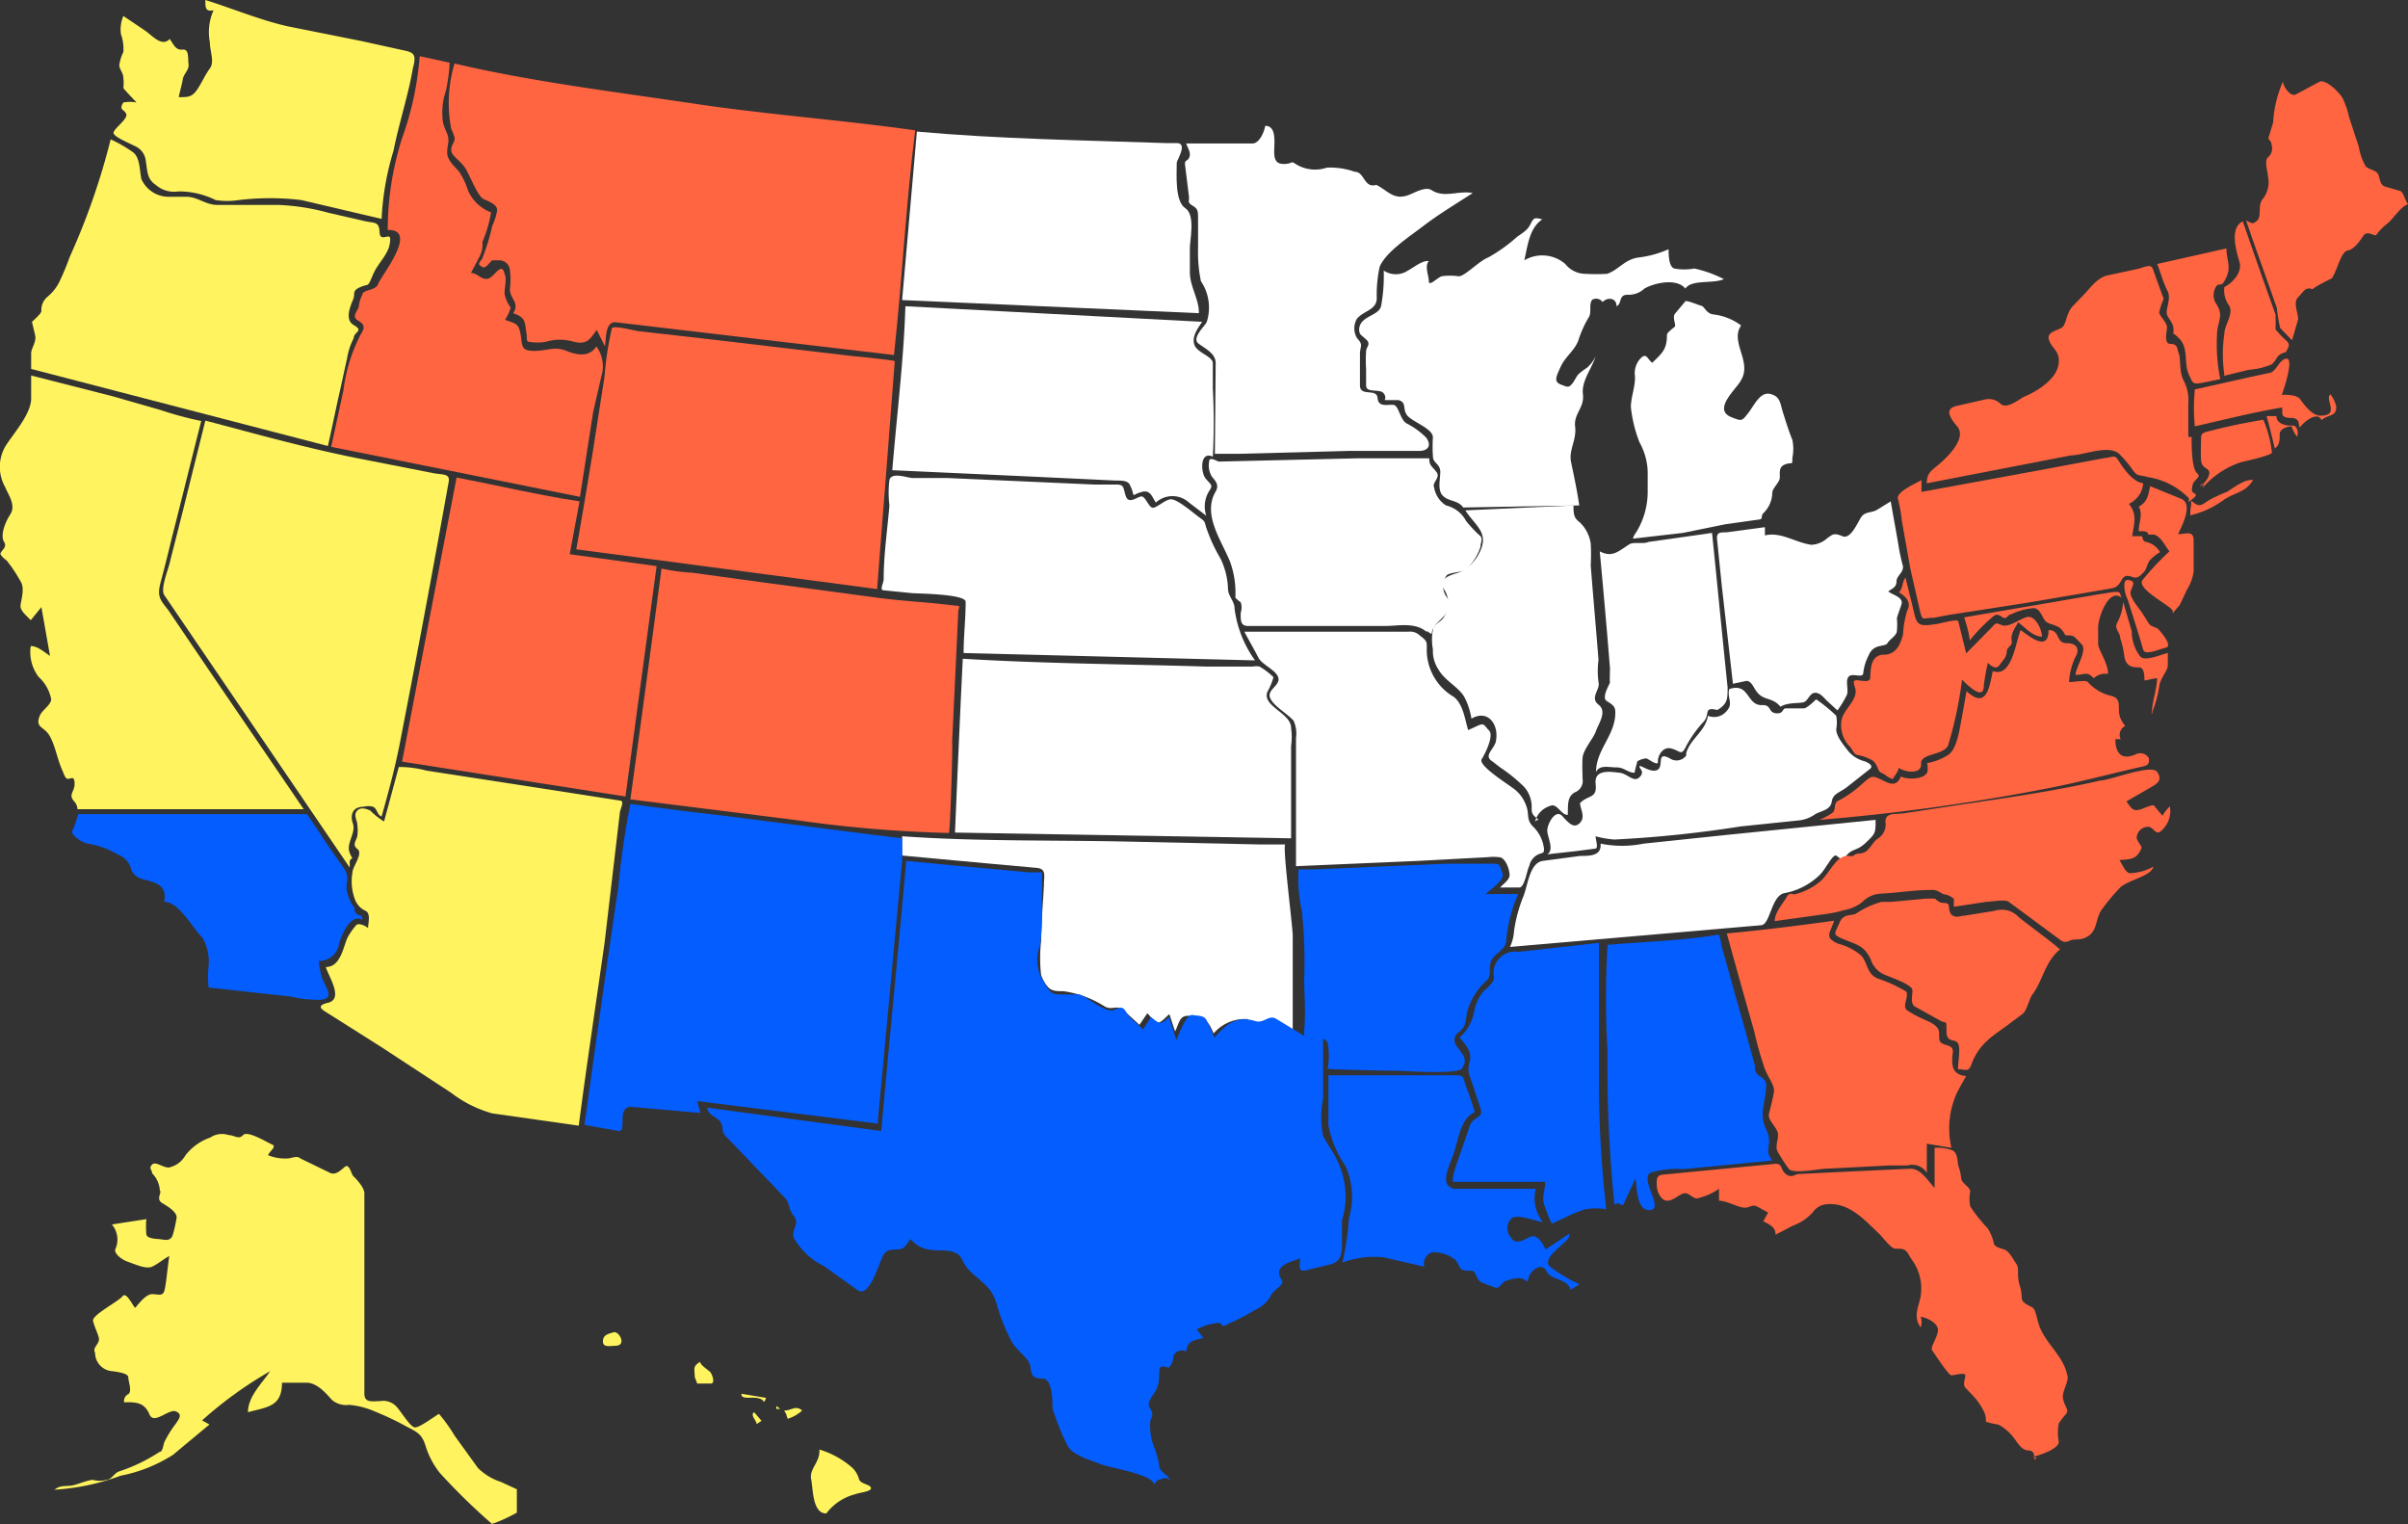 <svg id="circle" xmlns="http://www.w3.org/2000/svg" viewBox="0 0 58.75 37.18"><rect x="0" y="0" width="58.75" height="37.18" fill="#333333" stroke="none"/><defs><style>.cls-1{fill:#fff460;}.cls-2{fill:#ff6541;}.cls-3{fill:#fff;}.cls-4{fill:#035dff;}.cls-5{fill:none;}</style></defs><g id="Group_1911" data-name="Group 1911"><path id="Path_1483" data-name="Path 1483" class="cls-1" d="M12,37.18a15.1,15.1,0,0,1-1.28-1.25,2,2,0,0,1-.35-.67c-.09-.28-.21-.33-.46-.46a7,7,0,0,0-.78-.37,2,2,0,0,0-.62-.16.54.54,0,0,1-.41-.11c-.11-.11-.33-.41-.61-.43H6.87c0,.59-.36.59-.83.72,0-.39.35-.71.54-1a9.73,9.73,0,0,0-1.66,1.2l.18.1-.89.74A3.68,3.68,0,0,1,2.93,36a5.58,5.58,0,0,1-1.61.34c.13-.11.26-.08.41-.1s.34-.12.52-.14a.65.65,0,0,0,.34,0c.11,0,.18-.15.29-.2a4.18,4.18,0,0,0,1-.48c.08,0,.09-.16.12-.24a2.6,2.6,0,0,1,.28-.45c.08-.12.17-.23,0-.3s-.53.33-.64.08-.25-.32-.62-.3a.18.18,0,0,1,.1-.2c.1-.07,0-.31,0-.41s-.25-.13-.38-.15A.45.45,0,0,1,2.31,33c-.08-.13.13-.22.09-.37s-.11-.27-.14-.41.62-.47.72-.6.28.3.31.28.24-.33.41-.33.27.07.31-.12.07-.54.11-.81c-.15.08-.27.19-.42.26s-.44-.07-.59-.12-.36-.21-.3-.32a.57.57,0,0,0-.09-.59l.84-.13a2.16,2.16,0,0,0,0,.36c0,.12.25.12.34.13s.26.07.31-.12a3.53,3.53,0,0,0,.09-.41c0-.13-.18-.25-.35-.35s0-.26-.06-.31a.65.65,0,0,0-.19-.42c0-.1-.09-.11,0-.21s.32.12.45.06a.6.6,0,0,0,.36-.28,1.3,1.3,0,0,1,.61-.44.51.51,0,0,1,.45-.06c.14,0,.24.12.35,0s.59.18.71.23-.07.17-.1.26a1.09,1.09,0,0,0,.47.08c.1,0,.23-.08.32,0l.72.35c.14.07.27-.07.37-.15s.16.19.19.22.28.27.28.43V34c0,.23.2.18.38.18a.44.44,0,0,1,.4.13c.12.13.34.5.45.51s.44-.24.59-.33a3.94,3.94,0,0,1,.38.53l.57.79a1.41,1.41,0,0,0,.56.34l.39.18v.57a4,4,0,0,1-.56.26C11.91,37.1,12.07,37.16,12,37.18Z" transform="translate(0.01)"/><path id="Path_1484" data-name="Path 1484" class="cls-1" d="M15,32.83c-.13,0-.3.05-.3-.11s.13-.18.26-.22S15.3,32.83,15,32.83Z" transform="translate(0.01)"/><path id="Path_1485" data-name="Path 1485" class="cls-1" d="M17.32,33.75H17l-.06-.16c0-.21-.06-.25.13-.37,0,.07.19.2.24.24S17.46,33.77,17.32,33.75Z" transform="translate(0.01)"/><path id="Path_1486" data-name="Path 1486" class="cls-1" d="M18.63,34.2c-.12-.21-.57,0-.55-.2l.6.1A.31.31,0,0,1,18.63,34.2Z" transform="translate(0.01)"/><path id="Path_1487" data-name="Path 1487" class="cls-1" d="M18.45,34.74c0-.09-.17-.22-.06-.29l.18.21Z" transform="translate(0.01)"/><path id="Path_1488" data-name="Path 1488" class="cls-1" d="M19.17,34.49l-.05-.08c.18,0,.29-.14.44,0a.94.94,0,0,1-.35.2A.56.56,0,0,1,19.17,34.49Zm-.24-.19.1.07h-.1Z" transform="translate(0.01)"/><path id="Path_1489" data-name="Path 1489" class="cls-1" d="M20.15,36.92c-.34,0-.32-.59-.37-.84s.23-.42.2-.72a2.16,2.16,0,0,1,.81.45.61.61,0,0,1,.16.28c.05.12.28.12.29.21s-.29.11-.38.15a1.28,1.28,0,0,0-.71.47Z" transform="translate(0.01)"/><path id="Path_1490" data-name="Path 1490" class="cls-1" d="M7.34,4.88a6.44,6.44,0,0,0-1.52,0,1.82,1.82,0,0,1-.57,0,2,2,0,0,0-.91-.21.68.68,0,0,1-.55-.16c-.21-.14-.2-.32-.24-.56a.45.45,0,0,0-.3-.4c-.1-.06-.49-.21-.49-.31s.36-.34.31-.46S2.88,2.69,3,2.5a.86.86,0,0,1,.32,0C3.26,2.43,3,2.17,3,2.14a.91.91,0,0,0,0-.23c0-.13-.08-.19-.1-.31A1,1,0,0,1,3,1.27,1.09,1.09,0,0,0,2.94.83.83.83,0,0,1,3,.39l.52.35c.18.12.42.42.61.21.09.12.14.28.31.26s.13.2.15.35-.12.24-.14.37-.07.29-.1.44c.22,0,.32,0,.44-.17s.2-.37.32-.53,0-.42,0-.64A1.31,1.31,0,0,1,5.2.25C5,.29,5,.19,5,0c.67.21,1.34.49,2,.64L8.8,1l1,.22c.29.06.36.09.26.46-.11.65-.33,1.3-.47,2A6.72,6.72,0,0,0,9.3,5.34Z" transform="translate(0.01)"/><path id="Path_1491" data-name="Path 1491" class="cls-1" d="M.75,9V8.62c0-.12.13-.28.1-.43L.77,7.85S1,7.65,1,7.59a.42.42,0,0,1,.16-.36,1.1,1.1,0,0,0,.29-.38,5.89,5.89,0,0,0,.24-.58,16.81,16.81,0,0,0,1-2.87,3.2,3.2,0,0,1,.51.29c.21.12.19.44.24.68a.73.73,0,0,0,.63.43h.46C4.82,4.8,5,5,5.3,5c.5,0,1,0,1.5,0A5.36,5.36,0,0,1,8,5.19l.87.2c.25.06.37,0,.38.27s.26,0,.26.17c0,.36-.28.54-.42.87s-.09.21-.3.3-.14.15-.17.26-.26.52,0,.67,0,.16,0,.32a1.6,1.6,0,0,0-.16.48l-.18.82c-.1.44-.19.89-.29,1.33Z" transform="translate(0.01)"/><path id="Path_1492" data-name="Path 1492" class="cls-1" d="M4,14.52c-.1-.14.08-.59.12-.75l.34-1.34L5,10.26c1.25.33,2.5.68,3.77.93l1.78.35c.26.05.44,0,.38.25Q10.38,14.87,9.77,18c-.12.65-.29,1.28-.47,1.92-.12-.05-.1-.19-.21-.24a.45.45,0,0,0-.23,0c-.25,0-.34.18-.26.41s-.17.48-.08.71.09.05,0,.21a.88.88,0,0,1,0,.15Z" transform="translate(0.01)"/><path class="cls-1" d="M7.4,19.74H1.88a.29.29,0,0,0-.07-.18c-.17-.18,0-.23,0-.44S1.72,19,1.65,19s-.1-.12-.14-.21c-.12-.26-.17-.6-.31-.84s-.36-.19-.24-.49c.06-.14.27-.26.28-.4a1,1,0,0,0-.31-.55,1,1,0,0,1-.19-.75c.17,0,.33.15.47.24L1,14.81l-.26.32c-.07-.08-.25-.22-.25-.34s.12-.43,0-.61a3.48,3.48,0,0,0-.34-.51A.54.54,0,0,1,0,13.52c0-.09.18-.16.09-.3s0-.44.15-.67-.06-.5-.12-.66a1,1,0,0,1,0-1c.2-.32.6-.75.63-1.14V9.16l2,.51L3.9,10a8.68,8.68,0,0,0,1,.27c-.24.94-.47,1.88-.71,2.82-.09.37-.18.74-.28,1.11s0,.44.19.69C5.18,16.49,6.29,18.11,7.4,19.74Z" transform="translate(0.01)"/><path id="Path_1494" data-name="Path 1494" class="cls-1" d="M12,27.16a2.94,2.94,0,0,1-1-.5L9.29,25.54l-1.36-.86c-.18-.11-.14-.17.07-.22.38-.1,0-.65-.06-.87.36,0,.42-.48.53-.72a1.61,1.61,0,0,1,.21-.3c.05-.06.21,0,.29.07,0-.13.08-.37-.08-.43a.49.49,0,0,1-.24-.27,1.24,1.24,0,0,1-.06-.66c0-.14.27-.46.12-.57s0-.23,0-.34a.89.89,0,0,0,0-.23c0-.13-.11-.26,0-.37s.29,0,.31,0a1.82,1.82,0,0,0,.34.27l.36-1.33a2.59,2.59,0,0,1,.68.09l3.56.55,1.15.18c.14,0,0,.21,0,.32L14.74,23c-.21,1.48-.44,3-.63,4.46Z" transform="translate(0.01)"/></g><g id="Group_1912" data-name="Group 1912"><path id="Path_1495" data-name="Path 1495" class="cls-2" d="M8.07,10.9l.3-1.38A4,4,0,0,1,8.8,8.14c.09-.14.09-.22-.06-.31s-.09-.16,0-.33a.85.85,0,0,1,.09-.31c0-.13.33-.09.39-.27s1-1.33.23-1.31A7.38,7.38,0,0,1,9.8,3.37a7.6,7.6,0,0,0,.43-2l.73.16a4,4,0,0,1-.09.68A1.69,1.69,0,0,0,10.8,3a2,2,0,0,0,.1.26c.07.21,0,.25,0,.46s.22.37.3.48a1.85,1.85,0,0,1,.21.45,1,1,0,0,0,.56.53,3,3,0,0,1-.21.72.65.65,0,0,1-.07.36l-.21.4c.16,0,.25.17.41.14s.34-.44.41-.12c.06.12,0,.33,0,.47a.73.73,0,0,0,.15.35.91.91,0,0,1-.14.3c.25.1.33.07.38.35s0,.41.33.41.49-.12.79,0,.57.14.73-.11a.83.83,0,0,1,.15.61l-.23,1-.32,2.06Z" transform="translate(0.01)"/><path id="Path_1496" data-name="Path 1496" class="cls-2" d="M14.05,13.4c.14-.78.27-1.57.4-2.36l.29-1.86A7.82,7.82,0,0,1,14.92,8c.09-.06.56.07.66.08l1.59.18,3.65.43c.05,0,1,.1,1,.12l-.12,1.56c-.1,1.33-.21,2.67-.31,4Z" transform="translate(0.01)"/><path id="Path_1497" data-name="Path 1497" class="cls-2" d="M15,7.86c-.25,0-.22.41-.25.59l-.2-.4c-.17.22-.22.36-.55.29a1.19,1.19,0,0,0-.7,0,1.27,1.27,0,0,1-.39,0c-.09,0-.06-.1-.07-.17-.05-.29,0-.42-.33-.53.17-.26-.08-.34-.08-.59a1.77,1.77,0,0,0,0-.46.26.26,0,0,0-.27-.24H12c-.08.06-.16.22-.25.16s-.1-.07,0-.19A5.34,5.34,0,0,0,12,5.51a1.42,1.42,0,0,0,.11-.33c.06-.19-.2-.26-.33-.33s-.28-.46-.41-.7S11,3.82,11,3.66s.12-.2.07-.34A.87.87,0,0,0,11,3.15a3.34,3.34,0,0,1,.08-1.6C13,2,15,2.24,17,2.54c1.77.26,3.55.39,5.32.64C22.09,5,22,6.84,21.8,8.66Z" transform="translate(0.01)"/><path id="Path_1498" data-name="Path 1498" class="cls-2" d="M9.8,18.58q.66-3.46,1.33-6.93c1,.19,2,.43,3,.58l-.24,1.29,2.12.29q-.38,2.8-.76,5.62Z" transform="translate(0.01)"/><path id="Path_1499" data-name="Path 1499" class="cls-2" d="M23.14,20.32A31.77,31.77,0,0,1,19.37,20l-4-.5c.26-1.88.51-3.75.76-5.63a4.54,4.54,0,0,0,.74.1l1.75.24,2.77.37c.44.06.88.09,1.32.13l.66.07c.05,0,0,.09,0,.14l-.15,3.18C23.24,18.2,23.17,20.32,23.14,20.32Z" transform="translate(0.01)"/></g><g id="Group_1913" data-name="Group 1913"><path id="Path_1500" data-name="Path 1500" class="cls-3" d="M22,7.32l.36-4.11c2,.18,4,.21,6.06.28h.28c.28,0,0,.42,0,.48,0,.29-.05.94.21,1.11s.1.82.11,1v.56c0,.36.23.66.22,1Z" transform="translate(0.01)"/><path id="Path_1501" data-name="Path 1501" class="cls-3" d="M29,12.26a.6.6,0,0,0-.81,0c-.09-.13-.13-.32-.34-.26s-.13.07-.21.07a.88.88,0,0,0-.1-.27c-.08-.1-.28-.07-.39-.08l-1.9-.09-3.49-.16c.11-1.34.28-2.69.32-4l7.24.38c-.1.15-.26.36-.19.56s.45.28.45.45v.61a15.51,15.51,0,0,1,0,1.67c-.32-.15-.3.39-.17.54s.17.15.1.27a.71.71,0,0,0-.09.63Z" transform="translate(0.01)"/><path id="Path_1502" data-name="Path 1502" class="cls-3" d="M23.5,15.93c0-.42.05-.83.05-1.25,0-.19-1.18-.2-1.3-.21l-.7-.07c-.11,0,0-.18,0-.27,0-.6.09-1.2.14-1.8a2.56,2.56,0,0,1,0-.62c.05-.2.42-.06.55-.05h.85l3.59.16h.55c.2,0,.16.09.23.29s.29,0,.38,0,.16.22.25.27.32-.2.47-.2.48.28.65.41.16.1.2.25a4,4,0,0,0,.36.79,1.82,1.82,0,0,1,.18.72c0,.2.16.31.16.49a2.76,2.76,0,0,0,.5,1.27Z" transform="translate(0.01)"/><path id="Path_1503" data-name="Path 1503" class="cls-3" d="M23.29,20.31c.06-1.41.12-2.83.19-4.24,2,.12,3.95.13,5.92.19h1.16a.43.43,0,0,1,.16,0,1.7,1.7,0,0,1,.34.26,1.61,1.61,0,0,1-.15.36c-.13.35.59.52.58.88a1.62,1.62,0,0,1,0,.44v2.25Z" transform="translate(0.01)"/><path id="Path_1504" data-name="Path 1504" class="cls-3" d="M37.06,21.65h-.47c.07-.08.22-.18.23-.29s-.09-.45-.26-.45a1.22,1.22,0,0,0-.27,0L34.61,21l-3,.13V18a.76.76,0,0,0-.06-.42c-.15-.17-.48-.35-.57-.55s.24-.3.2-.49-.4-.32-.49-.5-.23-.42-.34-.63h4a.35.35,0,0,1,.29.1c.18.14.16.14.16.37A1.33,1.33,0,0,0,35.46,17c.23.18.27.55.35.81l.24-.11c.16-.07.15,0,.27.12s-.08.54-.18.7.71.65.82.75a.86.86,0,0,1,.26.37c.09.21,0,.34.16.51a.91.91,0,0,1,.28.55c0,.09,0,.1-.11.13a.4.4,0,0,0-.25.3C37.25,21.2,37.19,21.65,37.06,21.65Z" transform="translate(0.01)"/><path id="Path_1505" data-name="Path 1505" class="cls-3" d="M29.65,8.86c0-.24-.25-.35-.42-.48s.14-.41.2-.52a1.15,1.15,0,0,0-.14-1,3.43,3.43,0,0,1-.07-.78v-.7c0-.24,0-.28-.13-.36S29,4.92,29,4.81L28.9,4c0-.11.07-.06.11-.17s-.05-.24-.08-.33l1.2,0h.42c.13,0,.26-.19.31-.43.24,0,.23.3.22.53s0,.4.23.4.16-.09.29,0a.89.89,0,0,0,.76.09,1.76,1.76,0,0,1,.68.1c.25,0,.22.41.53.32.28.14.42.38.78.25.16-.06.42-.22.57-.12.31.2.65,0,1,.07-.4.26-.82.51-1.2.8s-.92.64-1.07,1a3.21,3.21,0,0,0-.07.76c0,.29-.3.3-.48.5a.46.46,0,0,0,0,.48c.17.18.06.19.07.43V9.4c0,.29.41.06.43.31s.28.14.4.17.15.36.31.45a1.85,1.85,0,0,1,.48.35c.15.22,0,.32-.17.32H32.89l-2.66.07h-.6Z" transform="translate(0.01)"/><path id="Path_1506" data-name="Path 1506" class="cls-3" d="M34.8,15.42c-.27-.25-.71-.15-1-.15H30.44c-.19,0-.18-.14-.18-.32a.39.39,0,0,0,0-.26.69.69,0,0,1-.13-.11A2.22,2.22,0,0,0,30,13.7c-.21-.52-.68-1.15-.35-1.71.09-.16,0-.25-.09-.36a.52.52,0,0,1-.07-.37c0-.14.2,0,.24,0l3.38-.08h1.75c0,.19.08.2.18.34s-.12.25-.06.37a.64.64,0,0,0,.29.44.75.75,0,0,1,.49.38,3.06,3.06,0,0,0,.35.37c.06.06,0,.18,0,.26a1.28,1.28,0,0,1-.31.51c-.11.13-.37.09-.51.18a.45.45,0,0,0,0,.54c.26.4-.37.57-.37.9C34.71,15.34,34.8,15.38,34.8,15.42Z" transform="translate(0.01)"/><path id="Path_1507" data-name="Path 1507" class="cls-3" d="M35.69,12.38c-.13-.18-.33-.14-.48-.27s-.09-.36-.08-.58-.18-.22-.18-.4a3.53,3.53,0,0,1,0-.46c0-.22-.51-.38-.63-.54s0-.31-.21-.37h-.26c-.16,0,0,0-.09-.15s-.44,0-.44-.21V9a3.09,3.09,0,0,1,0-.43c0-.11.13-.17,0-.29s-.16-.11-.17-.23c0-.36.51-.33.54-.61a4,4,0,0,0,.06-.84.53.53,0,0,0,.59,0c.12-.06.36-.26.51-.23-.11.12,0,.35,0,.49s.2-.08.31-.12a1.47,1.47,0,0,1,.42,0c.15,0,.49-.37.72-.46a3.87,3.87,0,0,0,.7-.5c.15-.11.26-.16.34-.33s.13-.13.28-.1c-.31.21-.35.6-.44,1a.86.86,0,0,1,1,.09.63.63,0,0,0,.49.24,4.69,4.69,0,0,0,.53,0c.29-.1.43-.36.78-.4a2.57,2.57,0,0,0,.72-.2c0,.11,0,.43.14.47a1.35,1.35,0,0,0,.49,0,3,3,0,0,1,.72.26c-.28.12-.79,0-.94.23-.22-.27-.78-.13-1,0a.56.56,0,0,1-.41.15c-.23,0-.13.22-.27.28,0-.22-.24-.22-.34-.1a.19.19,0,0,0-.25-.06h0c-.1.11,0,.32-.1.45a2.61,2.61,0,0,0-.24.54c-.09.25-.32.4-.43.64s-.18.37,0,.44.19.07.26,0,.11-.19.18-.26a2.08,2.08,0,0,1,.2-.15.83.83,0,0,0,.21-.28c-.09.3-.35.6-.31.93s-.23.47-.19.79-.16.57-.1.86.15.7.2,1.06Z" transform="translate(0.01)"/><path id="Path_1508" data-name="Path 1508" class="cls-3" d="M37.53,20c-.12-.11-.18-.12-.17-.31a.74.74,0,0,0-.18-.49,3.87,3.87,0,0,0-.59-.48l-.18-.14c-.23-.14,0-.27.07-.47.1-.41-.17-.82-.59-.58a1.72,1.72,0,0,0-.18-.54c-.16-.25-.46-.38-.62-.65a.81.81,0,0,1-.14-.5,1.24,1.24,0,0,1,0-.47c0-.14.22-.2.28-.34a.6.6,0,0,0,0-.64c-.18-.27.14-.36.34-.42a1,1,0,0,0,.53-.52c.22-.46-.12-.63-.36-1l2.64-.12c0,.19,0,.3.15.41a.88.88,0,0,1,.27.52,4.69,4.69,0,0,1,0,.53c.06.77.13,1.54.19,2.31a2,2,0,0,0,0,.54c.05.18-.22.38,0,.55s0,.46-.06.64-.32.46-.33.67,0,.33,0,.49a.3.3,0,0,1-.19.34c-.19.11-.16.31-.17.55-.17,0-.26-.3-.43-.22a.54.54,0,0,0-.37.39A.1.1,0,0,1,37.53,20Z" transform="translate(0.01)"/><path id="Path_1509" data-name="Path 1509" class="cls-3" d="M39.87,18.85c-.17,0-.25-.13-.44-.13s-.41-.07-.5.11c0-.55.48-.9.47-1.46,0-.14-.07-.18-.21-.27s.09-.43.08-.46,0-.23,0-.34c-.08-1-.16-1.9-.25-2.85.31.16.45,0,.72-.17.1-.07.35,0,.47-.06L41.76,13c.13,1.26.25,2.52.38,3.77,0,.28,0,.4-.25.55-.35-.08-.17.09-.33.28a2.85,2.85,0,0,0-.43.6c-.12.25-.14.12-.36.06s-.34.19-.33.32-.24-.08-.29-.08a.52.52,0,0,0-.21.07A2.86,2.86,0,0,0,39.87,18.85Z" transform="translate(0.01)"/><path id="Path_1510" data-name="Path 1510" class="cls-3" d="M39.9,13a1.88,1.88,0,0,0,.29-1v-.39a1.56,1.56,0,0,0-.2-.82,3.28,3.28,0,0,1-.21-.86c0-.24.11-.5.1-.75A.53.53,0,0,1,40,8.76c.16-.18.18,0,.3.09.25-.24.36-.33.36-.68,0-.06.15-.16.19-.2s-.06-.21,0-.31l.25-.3c0-.06.32.08.4.1s.12.19.29.21a1.4,1.4,0,0,1,.68.27c-.28.4.27.88,0,1.33-.1.21-.72.72-.23.91.25.1.25.09.4-.1s.29-.53.54-.47.24.23.31.45.14.45.23.67a1.09,1.09,0,0,1,0,.44c0,.2,0,.09-.18.16s-.11.25-.13.35-.18.24-.18.34a.71.71,0,0,1-.23.51c-.05.08,0,.12-.07.14l-.85.12L41.05,13l-1.22.14A.37.37,0,0,1,39.9,13Z" transform="translate(0.01)"/><path id="Path_1511" data-name="Path 1511" class="cls-3" d="M44.58,17.11c-.08-.07-.17-.21-.3-.21s-.17.17-.26.22-.4,0-.59.12c-.21-.25-.41-.13-.59-.38-.06-.08-.12-.25-.24-.25l-.33.07L42,14.31l-.12-1.18c0-.18.12-.13.28-.15l.89-.12v.2c.4-.09.73.17,1.13.23a.62.62,0,0,0,.39-.16c.13-.09.16-.14.37-.05s.38-.36.47-.48.25-.09.37-.16l.34-.21c.06.36.13.72.19,1.08a4.64,4.64,0,0,0,.11.51c0,.17-.16.22-.16.37s-.14.18-.2.24c.12.09.38.14.32.32s-.08.22-.11.33a1.61,1.61,0,0,1,0,.31c0,.11-.17.2-.23.3s-.34,0-.46.3a1.21,1.21,0,0,0-.13.42c0,.15-.25,0-.35.09s0,.32-.05.45a2.57,2.57,0,0,1-.23.38Z" transform="translate(0.01)"/><path id="Path_1512" data-name="Path 1512" class="cls-3" d="M37.74,20.84c.18-.11,0-.42,0-.58s.2-.54.37-.35.29.31.43.16,0-.34,0-.48c.21-.21.42-.1.38-.47s.38-.29.58-.27.35.25.49.11,0-.2,0-.26.19.1.35.1c.32,0,0-.51.39-.3a.29.29,0,0,0,.4-.07l0-.06c.1-.35.47-.53.53-.91a.39.39,0,0,0,.46-.12c.17-.18,0-.32.06-.53.51-.17.41.42.82.39.21,0,.13.18.32.2s.15-.12.24-.12H44c.08,0,.3-.22.3-.22a3.72,3.72,0,0,1,.49.4.91.91,0,0,1,0,.33c0,.18.2.41.3.54a.76.76,0,0,0,.39.24s.26.09.13.19l-.57.45c-.19.14-.33.15-.36.35s-.26.22-.4.3a.85.85,0,0,1-.37.15l-1.45.15a29,29,0,0,1-3.08.32,2.33,2.33,0,0,1-.46-.08c0,.09.07.28,0,.3l-.46.06Z" transform="translate(0.01)"/><path id="Path_1513" data-name="Path 1513" class="cls-3" d="M36.83,23.1a1.07,1.07,0,0,0,.1-.39,3.56,3.56,0,0,1,.23-.85c.11-.28.15-.82.48-.86l.9-.12c.24,0,.53,0,.5-.3a2.65,2.65,0,0,0,1.05,0l2-.21L45.75,20c0,.32,0,.33-.23.55s-.33.14-.48.32-.19,0-.27,0-.25.34-.37.46a1.66,1.66,0,0,1-.89.46c-.31.09-.33.76-.55.78l-.81.07Z" transform="translate(0.01)"/><path id="Path_1514" data-name="Path 1514" class="cls-3" d="M31.18,24.92c-.17-.1-.21-.06-.38,0a.4.4,0,0,1-.38-.06,1,1,0,0,0-.82.35c-.13-.3-.18-.36-.51-.42s-.31.13-.43.37c-.05-.14-.09-.28-.14-.42-.08.06-.17.18-.27.21s-.18-.17-.27-.23l-.19.28-.37-.34c-.17-.17-.29,0-.48-.11a2.52,2.52,0,0,0-1-.37c-.16,0-.29,0-.38-.1a.9.9,0,0,1-.17-.3,3.75,3.75,0,0,1,0-.82c0-.46.05-.92.07-1.38,0-.22.07-.39-.19-.41l-1-.09L22,20.87V20.4c1.83.13,3.67.09,5.5.13l3.23.07h.62c-.08,0,.18,2,.18,2.23V25.2Z" transform="translate(0.01)"/></g><g id="Group_1914" data-name="Group 1914"><path id="Path_1515" data-name="Path 1515" class="cls-4" d="M14.25,27.44c.27-1.94.54-3.88.83-5.83a19.27,19.27,0,0,1,.29-2c.76.11,1.52.2,2.29.29l3.6.46.74.09V21c-.2,2.1-.39,4.21-.59,6.31v.1L17,26.86l.08.29L15.39,27c-.37,0-.09.62-.31.59Z" transform="translate(0.01)"/><path id="Path_1516" data-name="Path 1516" class="cls-4" d="M28.14,36.21c0-.24-1.1-.41-1.29-.49s-.72-.22-.82-.47a5.72,5.72,0,0,1-.36-.89c0-.15,0-.73-.24-.73s-.28-.08-.3-.29-.37-.41-.47-.64a4.35,4.35,0,0,1-.34-.84c-.11-.41-.28-.51-.6-.79s-.2-.46-.51-.54-.67.08-1-.3c-.12.13-.13.24-.32.25s-.26,0-.35.14-.33,1.07-.63.85l-.81-.58a1.7,1.7,0,0,1-.74-.69c-.08-.18.15-.34,0-.53s-.09-.31-.22-.45l-.74-.77-.69-.72c-.13-.13-.06-.16-.12-.32s-.3-.16-.35-.39l4.25.57c.18-2,.37-3.94.55-5.91L22.1,21l1.23.12,1.76.16h.32v1a4.09,4.09,0,0,1-.05.8,1,1,0,0,0,.05.8c.16.21.14.38.46.38h.44c.15,0,.65.49.88.37s.22,0,.36.18l.33.3.19-.3c.2.15.22.22.44,0l.18.56c.07-.15.24-.64.4-.61s.28,0,.35.15l.18.4c.3-.34.56-.54,1-.4.21.06.32-.16.5-.06l.61.37a.72.72,0,0,0,.28.13c.12-.06.26-.14.26,0V26.8a2.32,2.32,0,0,0,0,.91c.07.14.17.28.25.42a2.07,2.07,0,0,1,.3,1.14,2.1,2.1,0,0,1-.09.5v.57c0,.19,0,.43-.27.5l-.57.14c-.26.07-.18-.1-.18-.28-.22.08-.68.17-.45.52.09.13-.2.23-.26.38a.8.8,0,0,1-.4.36,4.75,4.75,0,0,1-.59.31c-.14.06-.17.13-.25,0a1.29,1.29,0,0,0-.57.16l.16.21c-.23.06-.39.06-.42.33a.23.23,0,0,0-.31.1h0a.44.44,0,0,1-.11.29c-.07,0-.16-.06-.21,0s0,.27-.07.47-.3.37-.18.53,0,.23,0,.35a1.45,1.45,0,0,0,.09.57,2.11,2.11,0,0,1,.13.47c0,.16.24.24.26.35-.14-.1-.18,0-.29,0Z" transform="translate(0.01)"/><path id="Path_1517" data-name="Path 1517" class="cls-4" d="M38.31,31.46c-.1-.29-.46-.21-.59-.45s-.4,0-.44.17-.06,0-.22,0a.8.8,0,0,0-.3.06c-.12,0-.18.22-.29.17l-.29-.11c-.18-.05-.18-.3-.27-.3s-.24,0-.28-.05-.08-.17-.14-.22a.82.82,0,0,0-.56-.18.29.29,0,0,0-.19.35l-1-.23a2.27,2.27,0,0,0-1,.13,6.43,6.43,0,0,0,.16-1.07,1.88,1.88,0,0,0-.08-1.28,2.6,2.6,0,0,1-.42-1v-.9c0-.07,0-.32,0-.32h3.1c.22,0,.18.05.26.28a6.49,6.49,0,0,1,.21.62c-.35.16-.39.65-.51,1s-.36.77,0,.87h2a.94.94,0,0,0,.17.81c-.13,0-.65-.23-.78-.07a.33.33,0,0,0,0,.44c.1.19.28.09.45,0s.3.09.4.3l.57-.38c.12.16-.8.6-.42.83a3.57,3.57,0,0,0,.68.4Z" transform="translate(0.01)"/><path id="Path_1518" data-name="Path 1518" class="cls-4" d="M32.38,26.07a1.67,1.67,0,0,0,0-.63c-.15-.3-.61.14-.57-.3s0-.86,0-1.28a11.38,11.38,0,0,0-.06-1.65,3.72,3.72,0,0,1-.08-1H32l3.27-.14h1.18c.15,0,.14.08.2.24s-.33.41-.41.5h.79a3.63,3.63,0,0,0-.29,1.12c0,.22-.22.29-.34.46s0,.39-.13.52a1.64,1.64,0,0,0-.47.72c-.07.24,0,.41-.25.57-.29.32.37.49.12.84,0,.19-1.42.08-1.62.08S32.38,26.09,32.38,26.07Z" transform="translate(0.01)"/><path id="Path_1519" data-name="Path 1519" class="cls-4" d="M37.69,29.45c-.11-.22,0-.38,0-.62H35.46c-.09,0,.08-.46.09-.5l.31-.89c.06-.17.32-.18.26-.37s-.18-.56-.28-.84a.51.51,0,0,1,0-.3c.08-.27-.08-.43-.24-.62a1.11,1.11,0,0,0,.36-.66,1.09,1.09,0,0,1,.21-.45c.1-.11.26-.2.27-.36a.52.52,0,0,1,.59-.62L39,23V26.5a27.44,27.44,0,0,0,.18,3,1.46,1.46,0,0,0-.51,0,2.72,2.72,0,0,0-.47.19l-.35.16A2.52,2.52,0,0,1,37.69,29.45Z" transform="translate(0.01)"/><path id="Path_1520" data-name="Path 1520" class="cls-4" d="M40.23,29.52c-.31,0-.3-.53-.34-.77l-.3.65c-.06,0-.14-.1-.21,0a33.15,33.15,0,0,1-.17-3.73,22.9,22.9,0,0,1,0-2.62c.89-.08,1.82-.1,2.7-.25.05,0,.07.25.09.3l.22.79c.16.58.33,1.16.49,1.75l.1.37a.24.24,0,0,0,.08.22c.08.05.2.12.19.24,0,.42-.19.68,0,1.08s-.08.46.15.76l-2.17.21a2.22,2.22,0,0,0-.81.09C40,28.8,40.62,29.52,40.23,29.52Z" transform="translate(0.01)"/></g><g id="Group_1915" data-name="Group 1915"><path id="Path_1521" data-name="Path 1521" class="cls-2" d="M55.62,8a4.17,4.17,0,0,1-.08-.49l-.28-.79c-.16-.45-.32-.9-.47-1.34.14.06.15.11.27,0s0-.37.14-.53a.66.66,0,0,0,.12-.56c0-.1-.09-.35,0-.45a.28.28,0,0,0,.09-.31c0-.1-.09-.12-.07-.18s.07-.24.11-.36a2.82,2.82,0,0,1,.24-1c0,.12.19.39.32.31L56.57,2c.16-.1.56.31.6.45a1.87,1.87,0,0,1,.13.4l.24.73a1.38,1.38,0,0,0,.17.48c.11.1.28.08.32.24s.06.23.18.26l.31.09c.11,0,.14.24.22.33-.21.08-.36.38-.55.51a1.37,1.37,0,0,0-.23.25c-.09,0-.22-.11-.3,0s-.22.34-.39.37-.25.48-.39.68c0,0-.51.25-.46.27-.18-.08-.23.06-.36.19s0,.38,0,.54l-.15.51Z" transform="translate(0.01)"/><path id="Path_1522" data-name="Path 1522" class="cls-2" d="M54.26,9.14a3.35,3.35,0,0,1,0-1c0-.21.23-.48.12-.68A.63.63,0,0,1,54.26,7c.19-.09.44-.35.37-.6s-.26-.84.08-1c.26.76.53,1.52.8,2.28v.36a3.07,3.07,0,0,0,.25.26c.11.1.08.14,0,.29-.25.06-.19.17-.35.3a1.7,1.7,0,0,1-.55.13l-.62.15Z" transform="translate(0.01)"/><path id="Path_1523" data-name="Path 1523" class="cls-2" d="M53.4,9.15c-.14-.28,0-.64-.24-.89s-.14,0-.14-.19-.08-.23-.15-.37.11-.4,0-.61-.16-.43-.25-.65l1.69-.38c0,.28.12.44,0,.7s-.13.14-.23.2a.39.39,0,0,0,0,.48c.17.29,0,.41,0,.74a4.26,4.26,0,0,0,.08,1.07l-.45.09C53.48,9.38,53.49,9.34,53.4,9.15Z" transform="translate(0.01)"/><path id="Path_1524" data-name="Path 1524" class="cls-2" d="M56.07,10.29c-.08-.14-.19-.07-.31-.11s-.08-.1-.09-.24c-.72.12-1.42.3-2.13.46a4.47,4.47,0,0,1,0-.9l1.34-.3.46-.1c.18,0,.26-.35.44-.35s-.07.76-.12.88c.13,0,.37,0,.45.11s.28.4.49.4c.5,0,.09-.41.25-.52a.83.83,0,0,1,.14.3c0,.26-.2.18-.36.33-.1-.24-.45.06-.53.18A.35.35,0,0,1,56.07,10.29Z" transform="translate(0.01)"/><path id="Path_1525" data-name="Path 1525" class="cls-2" d="M55.29,10.15h.24c0,.19.23.24.38.23s.16.22.12.27a.85.85,0,0,1-.13-.25c-.1,0-.29.06-.29.19s0,.27-.12.35C55.42,10.65,55.36,10.4,55.29,10.15Z" transform="translate(0.01)"/><path id="Path_1526" data-name="Path 1526" class="cls-2" d="M53.66,11.86h0c.07,0,.26-.24.23-.35s-.19-.08-.2-.3,0-.3,0-.46,0-.19.23-.24c.42-.11.86-.2,1.29-.27a2.78,2.78,0,0,1,.21.8c0,.07-.7.22-.77.24a2.12,2.12,0,0,0-.93.63S53.83,11.69,53.66,11.86Z" transform="translate(0.01)"/><path id="Path_1527" data-name="Path 1527" class="cls-2" d="M53.45,12.32v-.11c.19.17.23.13.42,0a3.37,3.37,0,0,1,.45-.21c.14-.08.43-.32.64-.29-.19.31-.42.29-.71.48a2.2,2.2,0,0,1-.82.38A1,1,0,0,1,53.45,12.32Zm-.05-.16a1.77,1.77,0,0,0-1-.52c-.24-.07-.26,0-.4-.21a2.69,2.69,0,0,0-.27-.32c-.24-.3-.9,0-1.22,0L47,11.79c0-.28.14-.32.35-.51s.62-.61.39-.88-.28-.44,0-.5l.7-.16a.42.42,0,0,1,.37.12c.16.12.44-.12.56-.18.34-.14.87-.47.85-.89,0-.24-.17-.29-.24-.5s.26-.23.34-.32.1-.35.23-.49l.28-.29c.17-.18.33-.41.57-.47l.7-.15c.23-.05.37-.15.42,0s.17.48.26.72a1.56,1.56,0,0,0-.11.33c0,.08.19.25.19.36s-.09.41.09.41.15.12.2.24,0,.44.12.66a1,1,0,0,1,.11.54v.83h.08c0,.18,0,.77.13.88s-.08.14-.11.31,0,.15.07.2-.12.15-.17.2Z" transform="translate(0.01)"/><path id="Path_1528" data-name="Path 1528" class="cls-2" d="M46.6,13.88l-.21-1.18a3.53,3.53,0,0,0-.1-.55c0-.18.5-.38.58-.44V12l2.94-.54,1.55-.29c.1,0,.21-.07.27,0s.33.58.65.62a.6.6,0,0,1-.35.5c.21.27.13.46.08.79h.22c.06,0,0,.11.12.14a.51.51,0,0,1,.34.25,1,1,0,0,0-.25.2c-.07.09-.07.21-.15.29s-.15.17-.29.11c-.3-.11-.2.23-.48.28l-2.05.35-1.93.3-.37.07c-.26,0-.27.09-.33-.14Z" transform="translate(0.01)"/><path id="Path_1529" data-name="Path 1529" class="cls-2" d="M46.18,19c-.1,0-.19-.11-.29-.15s-.06-.15-.2-.29a1.13,1.13,0,0,0-.36-.14c-.11,0-.13-.12-.2-.2a.74.74,0,0,1-.22-.56c0-.25.21-.41.31-.62s0-.27,0-.4.39.08.4-.11,0-.56.34-.56.42-.36.46-.49a2.35,2.35,0,0,1,.1-.58c.1-.19,0-.33-.2-.45.11-.11.07-.25.16-.36l.18.73c.09.38.08.48.52.41.1,0,.57-.15.59-.07.06.26.13.52.19.78l.6-.61c.13-.13.1-.15.27-.08s.46-.17.63-.2.34.26.35.48c-.22,0-.41-.22-.58-.35-.07.13-.19.28-.16.44s-.11.13-.12.28-.1.21-.18.33-.22,0-.28-.06a5,5,0,0,0-.1.56c0,.37-.38,0-.53-.15a9.69,9.69,0,0,1-.34,1.6c-.1.25-.68.19-.66.45s-.37.22-.55.1c0,.09-.09.18-.14.27S46.2,18.93,46.18,19Z" transform="translate(0.01)"/><path id="Path_1530" data-name="Path 1530" class="cls-2" d="M44.38,20a1.74,1.74,0,0,0,.33-.18c.08-.09,0-.25.16-.3a2.9,2.9,0,0,0,.6-.44c.16-.13.18-.17.38-.08s.39.24.52-.06c.14.09.64.08.65-.15s-.06-.16.07-.19a1.43,1.43,0,0,0,.44-.19c.21-.15.27-.63.32-.88l.12-.67c.49.46.56-.11.64-.49.47.18.56-.73.68-1,.27.2.68.52.68,0,.29,0,.17.32.44.32s.31.16.23.31a1.6,1.6,0,0,0-.17.64c.11,0,.42-.06.46,0a1.08,1.08,0,0,0,.55.33c.31.07.15.3.24.54a.82.82,0,0,0,.12.2.24.24,0,0,0-.11.32v0h-.13c0,.3.12.54.5.37a.24.24,0,0,1,.32.1v.05c0,.05,0,.12-.16.15-.81.18-1.6.4-2.41.55A50.42,50.42,0,0,1,44.38,20Z" transform="translate(0.01)"/><path id="Path_1531" data-name="Path 1531" class="cls-2" d="M50.15,22.85,49,22c-.09-.07-.44,0-.55,0l-.79.12v-.19a.43.43,0,0,0-.21-.11c-.09,0-.18-.13-.35-.11-.41,0-.81.07-1.22.09a.68.68,0,0,0-.46.21,1,1,0,0,1-.43.19,3.35,3.35,0,0,1-.55.11l-1.15.16c0-.21.18-.4.28-.57s.14-.06.23-.09a1.5,1.5,0,0,0,.6-.31c.17-.14.32-.46.5-.57s.25,0,.33-.07.2,0,.32-.12.15-.21.25-.28a.4.4,0,0,0,.19-.41c0-.24.24-.18.45-.21l1.38-.21c1.15-.17,2.28-.33,3.42-.59.22,0,1.24-.41,1.38-.21s0,.29-.16.38l-.59.34c.14.19.16.26.39.18,0,0,.25-.11.28-.08l.21.25a1,1,0,0,1,.18-.23.63.63,0,0,1-.12.5c-.24.31-.23,0-.42,0a.28.28,0,0,0-.27.26c0,.08.13.22.12.25-.11.29-.27.28-.54.3.06.09.13.28.24.32a1.22,1.22,0,0,0,.59-.16c-.06.25-.67.33-.84.54a4.63,4.63,0,0,0-.4.48c-.17.2-.12.51-.33.66s-.33.06-.48.13S50.28,22.94,50.15,22.85Z" transform="translate(0.01)"/><path id="Path_1532" data-name="Path 1532" class="cls-2" d="M47,28.61a.42.42,0,0,0-.47-.18H46.1l-1.56.08c-.16,0-.81.14-.91,0a4.53,4.53,0,0,1-.26-.4c-.08-.14,0-.26,0-.43s-.26-.34-.22-.51.09-.35.12-.53-.18-.39-.25-.65a7.84,7.84,0,0,1-.23-.83c-.23-.8-.45-1.59-.67-2.39.88-.08,1.75-.19,2.62-.31-.1.31-.25.4.09.56a1.4,1.4,0,0,1,.57.29c.17.2.13.44.4.56a3.42,3.42,0,0,1,.7.32c.06.13-.09.33,0,.44a1.69,1.69,0,0,0,.29.17c.18.1.51.18.51.4s0,.24.2.3.12.17.12.33,0,.39.34.42c-.08.14-.16.28-.23.42A2.1,2.1,0,0,0,47.6,28l-.6-.1v.71Z" transform="translate(0.01)"/><path id="Path_1533" data-name="Path 1533" class="cls-2" d="M49.62,35.6c0-.14,0-.21-.16-.22s-.25-.2-.35-.32a1.1,1.1,0,0,0-.37-.31,1.63,1.63,0,0,1-.3-.07.46.46,0,0,0-.07-.29,1.48,1.48,0,0,0-.25-.35l-.18-.19c-.07-.08,0-.22,0-.3s-.27,0-.34,0-.42-.54-.47-.61.11-.28.14-.46-.21-.32-.42-.36a.39.39,0,0,1,0,.26c-.19-.26-.05-.49,0-.76a1.19,1.19,0,0,0-.23-.91c-.14-.24-.13-.25-.41-.25-.12-.05-.27-.26-.37-.36-.38-.36-.75-.79-1.32-.72a.46.46,0,0,0-.3.19,1.18,1.18,0,0,1-.49.33l-.42.22c0-.2-.16-.25-.3-.33l.12-.21-.22-.12c-.18-.11-.19,0-.35,0s-.41-.16-.63-.17V29a1.49,1.49,0,0,1-.48.22c-.12.06-.2-.08-.32-.11s-.27.16-.44.18-.28-.22-.28-.39,0-.24.2-.25l2.7-.26c.18,0,.11.14.25.25s.23,0,.31,0l1.43-.07,1.3-.06c.26,0,.42.29.59.47V28a1.09,1.09,0,0,1,.43.06c.15.06.12.32.16.41a1.27,1.27,0,0,1,.06.28c0,.1.22.22.22.31a.92.92,0,0,0,0,.37,3.9,3.9,0,0,0,.43.54,1.22,1.22,0,0,1,.14.33c0,.13.17.14.28.19s.21.25.28.35,0,.29.08.53,0,.32.11.41.21.09.25.18.07.25.11.37c.14.42.59.75.68,1.19.08.17-.15.42-.09.63s.14.24.07.34a2.5,2.5,0,0,0-.18.23,1.14,1.14,0,0,0,0,.45c0,.18-.46.32-.59.36S49.8,35.54,49.62,35.6Z" transform="translate(0.01)"/><path id="Path_1534" data-name="Path 1534" class="cls-2" d="M47.76,26.08c0-.16.07-.51,0-.63s-.28,0-.28-.29,0-.19-.13-.25l-.63-.35c-.13-.07-.07-.26-.07-.4s-.49-.3-.62-.36a.61.61,0,0,1-.4-.4c-.15-.32-.32-.35-.64-.48s-.23-.14-.13-.39.26-.18.41-.24A2.05,2.05,0,0,1,45.9,22h.24l.85-.08h.21s.09.09.15.1.16,0,.18.05,0,.22.11.27.18,0,.26,0l.75-.12a.57.57,0,0,1,.6.16c.34.27.7.52,1,.78-.37.3-.41.75-.68,1.11-.08.12-.13.38-.23.46l-.28.21c-.19.15-.41.28-.59.45a1.42,1.42,0,0,0-.39.6C48,26.14,48,26.1,47.76,26.08Z" transform="translate(0.01)"/><path id="Path_1535" data-name="Path 1535" class="cls-2" d="M52.49,17.42c0-.29.12-.58.13-.88l-.31.06c0-.1,0-.32-.13-.32s-.32,0-.36-.27a2.26,2.26,0,0,0-.1-.44c0-.14-.15-.23-.08-.37a1.2,1.2,0,0,0,.15-.52l.21.72a1,1,0,0,0,.22.63c.14.1.51-.07.66-.1v.31c0,.1-.16.29-.2.45a3,3,0,0,1-.2.73C52.49,17.33,52.52,17.36,52.49,17.42Zm-1.42-.88c-.18-.18-.21-.07-.44-.08,0-.17.29-.6.15-.74s-.17-.22-.31-.22-.06,0-.18-.14-.34-.11-.42-.24-.14-.32-.31-.28a1.5,1.5,0,0,0-.51.15c-.07,0-.1.12-.18.08s-.13-.11-.23-.05a4.18,4.18,0,0,0-.59.6,2.87,2.87,0,0,0-.14-.56l1.93-.33,1.34-.23.39-.06c.15,0,.13,0,.18.14-.31-.25-.57.49-.57.72v.41c0,.14.25.47.24.73a.41.41,0,0,0-.34.1h0Z" transform="translate(0.01)"/><path id="Path_1536" data-name="Path 1536" class="cls-2" d="M52.28,15.85c-.12-.41-.25-.82-.38-1.23a.79.79,0,0,1-.08-.3c0-.11,0-.21.15-.16s0,.18,0,.31.23.4.29.49l.15.24c.06.1.19.09.25.16s.35.4.17.44S52.33,16,52.28,15.85Z" transform="translate(0.01)"/><path id="Path_1537" data-name="Path 1537" class="cls-2" d="M53,14.9c-.06-.14-.94-.55-.72-.77a6.86,6.86,0,0,1,.64-.68c-.1-.12-.23-.41-.41-.41l-.11,0c0-.1-.16-.08-.23-.08,0-.21.11-.42,0-.6.22-.12.23-.28.28-.5l.76.31c.3.13,0,.69-.08.86.19,0,.38-.1.38.15v.76a1.11,1.11,0,0,1-.16.44l-.18.38s-.17.19-.17.21Z" transform="translate(0.01)"/></g><path class="cls-5" d="M8.83,22.44c-.29-.17-.51.38-.57.59a.48.48,0,0,1-.49.41,1.8,1.8,0,0,0,.09.45c.08.2.33.5-.1.5a3.08,3.08,0,0,1-.68-.08l-2-.22a2.35,2.35,0,0,1,0-.53,1.2,1.2,0,0,0-.14-.67C4.66,22.6,4.35,22,4,22c.06-.41-.18-.46-.51-.55a.42.42,0,0,1-.29-.21.51.51,0,0,0-.33-.39,2,2,0,0,0-.74-.27c-.09,0-.42-.21-.38-.3a1.94,1.94,0,0,0,.16-.48H7.44l.41.61c.18.25.35.51.53.77s0,.41.09.61a.76.76,0,0,0,.17.35.18.18,0,0,0,.06.16C8.76,22.35,8.84,22.29,8.83,22.44Z" transform="translate(0.01)"/><g id="Mask_Group_4" data-name="Mask Group 4"><path class="cls-4" d="M8.83,22.44c-.29-.17-.51.38-.57.59a.48.48,0,0,1-.49.41,1.8,1.8,0,0,0,.09.45c.08.2.33.5-.1.5a3.08,3.08,0,0,1-.68-.08l-2-.22a2.35,2.35,0,0,1,0-.53,1.2,1.2,0,0,0-.14-.67C4.66,22.6,4.35,22,4,22c.06-.41-.18-.46-.51-.55a.42.42,0,0,1-.29-.21.51.51,0,0,0-.33-.39,2,2,0,0,0-.74-.27c-.09,0-.42-.21-.38-.3a3.52,3.52,0,0,0,.15-.42H7.48c.12.18.25.36.37.55s.35.51.53.77,0,.41.09.61a.76.76,0,0,0,.17.35.18.18,0,0,0,.06.16C8.76,22.35,8.84,22.29,8.83,22.44Z" transform="translate(0.01)"/></g></svg>